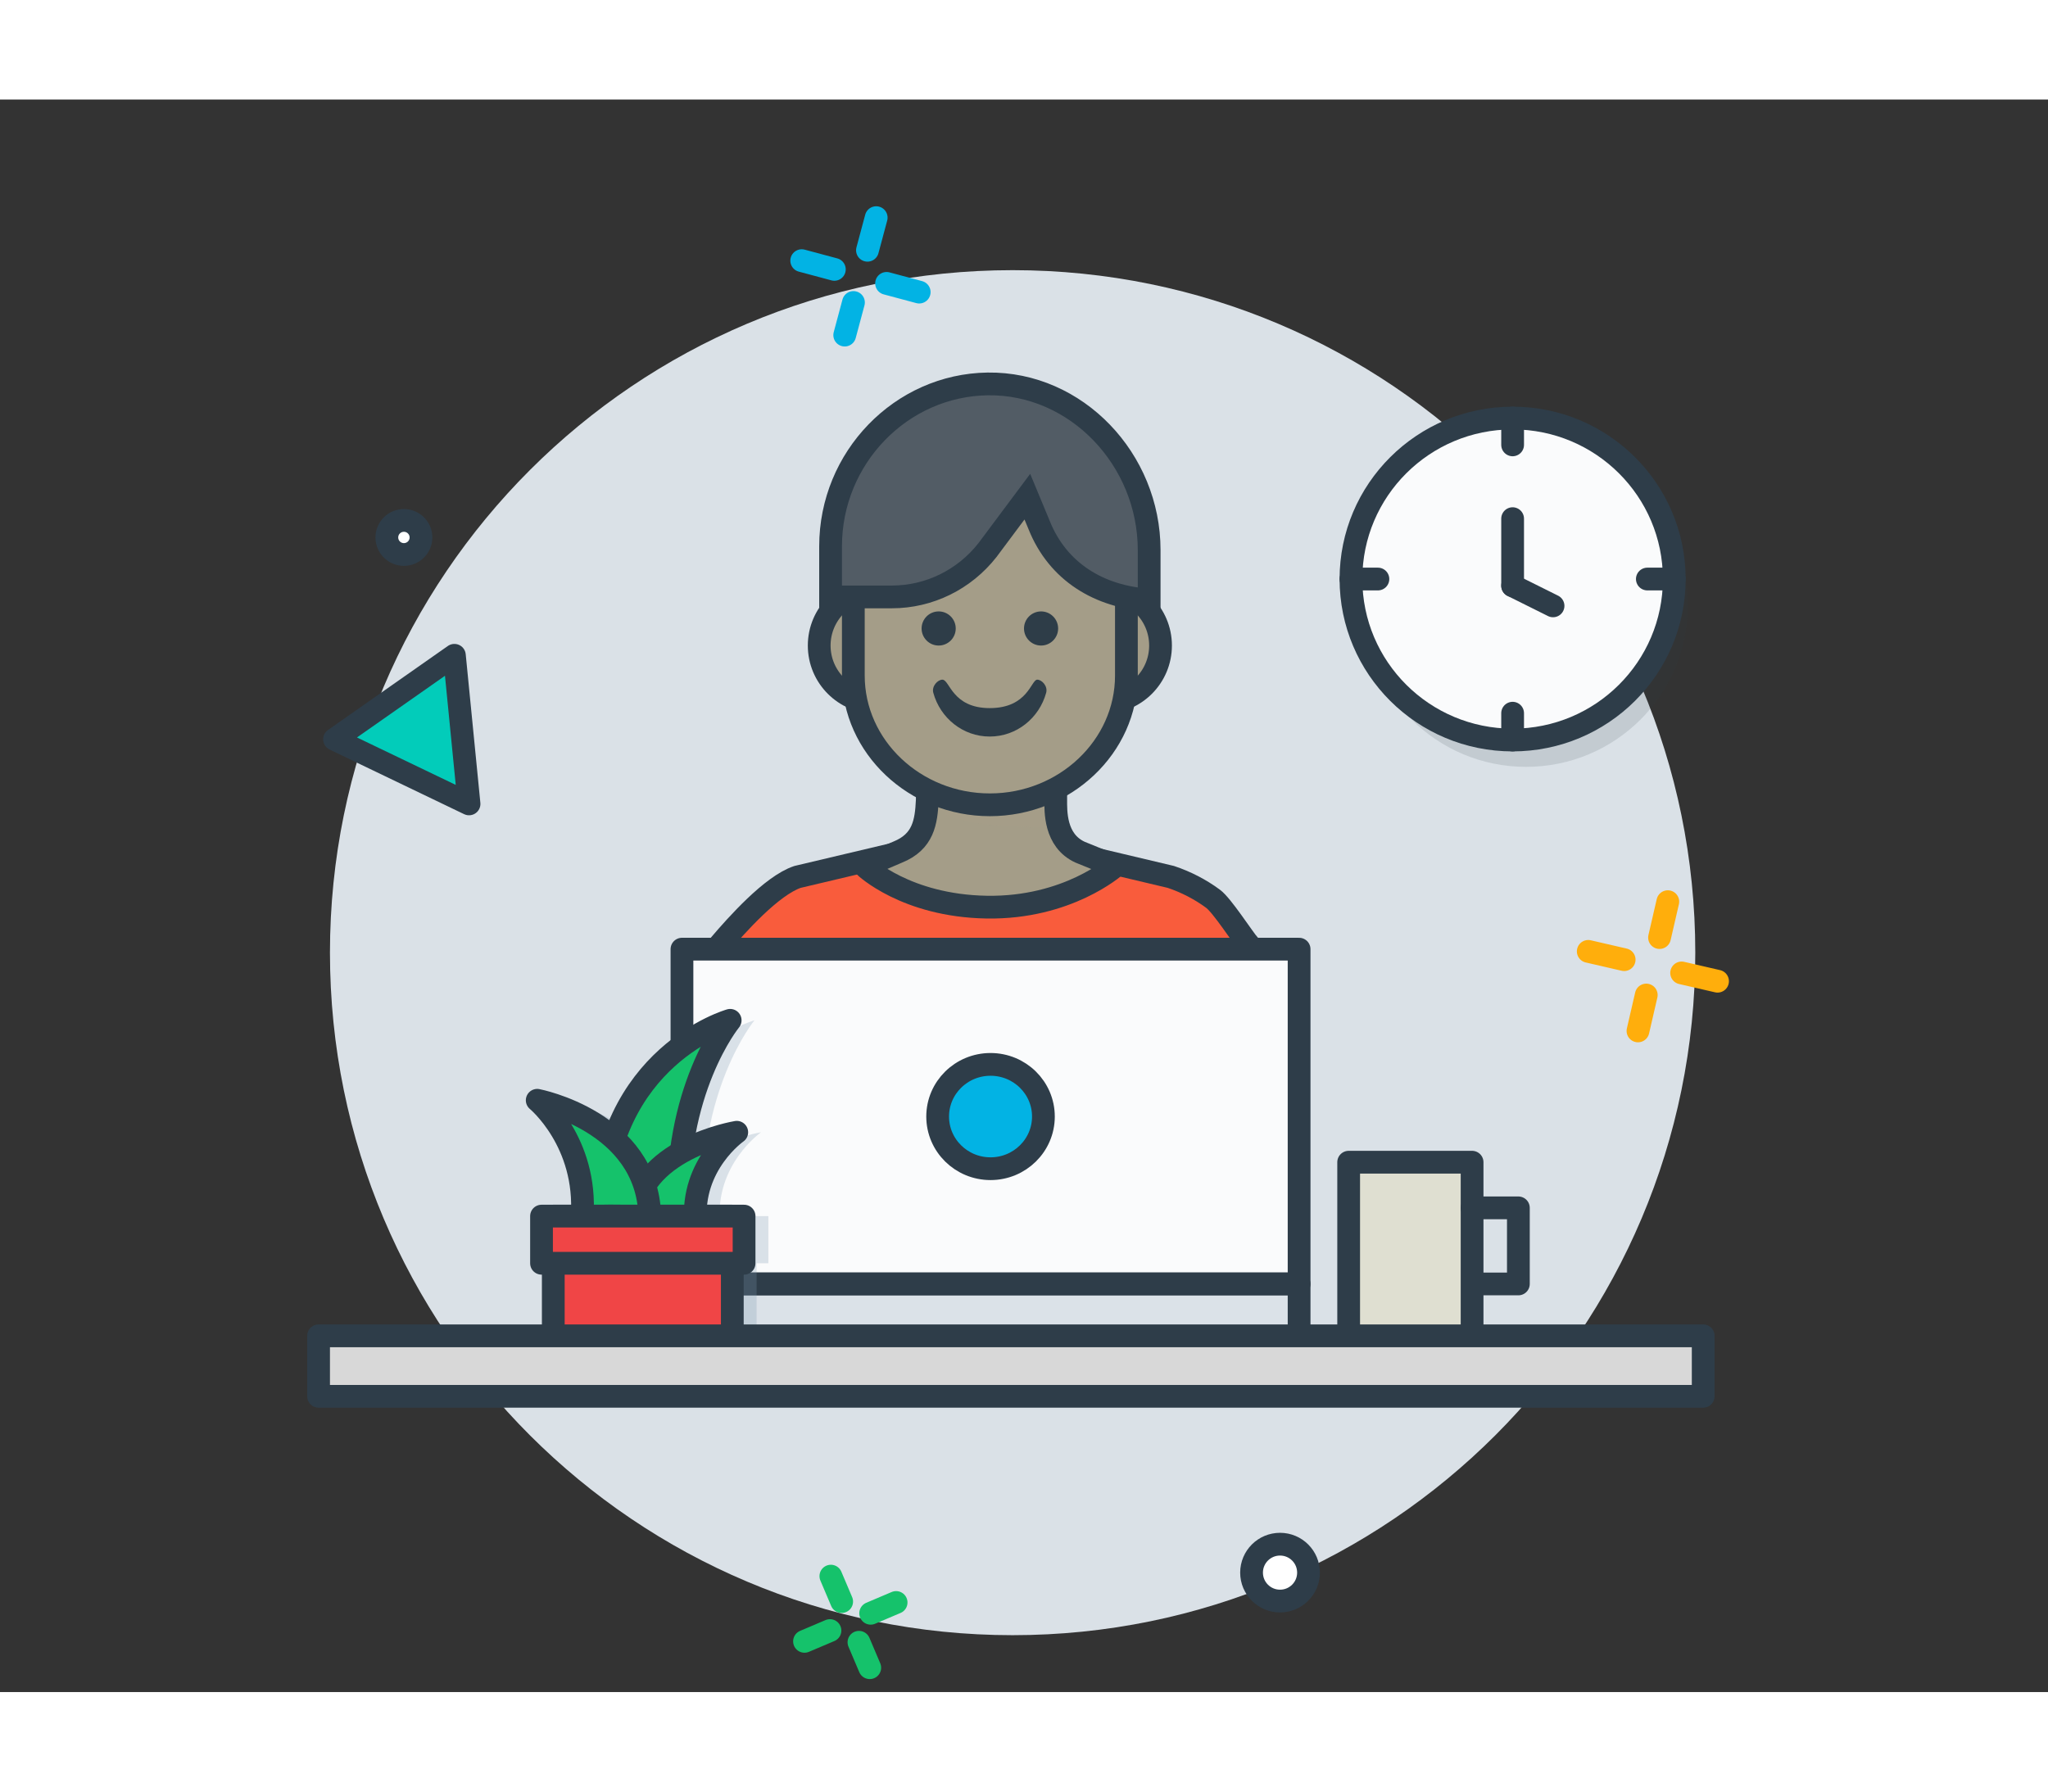 <?xml version="1.0" encoding="UTF-8" standalone="no"?>
<svg width="160px" height="140px" viewBox="-20 0 180 140" version="1.1" xmlns="http://www.w3.org/2000/svg" xmlns:xlink="http://www.w3.org/1999/xlink">
    <rect x="-20" y="0" width="180" height="140" fill="#333333" stroke="none"/>
    <!-- Generator: Sketch 3.6.1 (26313) - http://www.bohemiancoding.com/sketch -->
    <title>how-it-works-05</title>
    <desc>Created with Sketch.</desc>
    <defs></defs>
    <g id="Final" stroke="none" stroke-width="1" fill="none" fill-rule="evenodd">
        <g id="ND-Hub-Option-2-Copy-2" transform="translate(-1149, -860)">
            <g id="Commitment" transform="translate(1157, 869)">
                <path d="M61,126 C94.137,126 121,99.137 121,66 C121,32.863 94.137,6 61,6 C27.863,6 1,32.863 1,66 C1,99.137 27.863,126 61,126 Z" id="Bg" fill="#DAE1E7"></path>
                <g id="Main" transform="translate(0, 15)">
                    <g id="Avatar" transform="translate(35.227, 0.935)">
                        <g id="Group-6" transform="translate(0, 41.213)" stroke="#2E3D49" stroke-width="2" fill="#F95C3C">
                            <path d="M23.322,14.508 C14.691,14.508 5.786,13.419 0,8.191 C1.514,6.423 4.585,2.959 6.867,2.193 L15.418,0.169 L31.145,0.169 L39.682,2.193 C41.027,2.644 42.277,3.293 43.384,4.11 C44.178,4.688 45.966,7.484 46.597,8.23 C40.818,13.438 31.934,14.508 23.322,14.508 Z" id="Fill-34"></path>
                        </g>
                        <g id="Face" transform="translate(8.773, 0.065)">
                            <path d="M9.5,36.557 L9.5,34 L20.789,34 L20.789,36.514 C20.789,37.543 20.694,40.136 22.924,41.164 C23.114,41.251 26,42.407 26,42.407 C26,42.407 21.847,46.115 14.725,45.997 C7.603,45.879 4,42.407 4,42.407 C4,42.407 6.579,41.289 6.889,41.164 C9.153,40.25 9.41,38.531 9.5,36.557 Z" id="Fill-48" stroke="#2E3D49" stroke-width="2" fill="#A49D88"></path>
                            <path d="M19.3,35.235 C19.185,36.372 19.535,38.398 19.905,39 C19.074,39.006 16.197,38.922 14.279,38.681 C12.11,38.408 11.009,37.824 11.009,37.824 C11.009,37.824 10.947,38.08 11.15,37.154 C11.287,36.528 11.284,36.032 11.275,35.553 C12.694,35.541 19.319,34.565 19.3,35.235 Z" id="Shadow" fill="#A49D88" opacity="0.371" style="mix-blend-mode: multiply;"></path>
                            <g>
                                <g id="Group-8" transform="translate(0, 18)" stroke="#2E3D49" stroke-width="2" fill="#A49D88">
                                    <path d="M0,5 C0,2.238 2.238,0 5,0 C7.762,0 10,2.238 10,5 C10,7.762 7.762,10 5,10 C2.238,10 0,7.762 0,5 L0,5 Z" id="Stroke-42" stroke-linecap="round" stroke-linejoin="round"></path>
                                    <path d="M20,5 C20,2.238 22.238,0 25,0 C27.762,0 30,2.238 30,5 C30,7.762 27.762,10 25,10 C22.238,10 20,7.762 20,5" id="Fill-44"></path>
                                </g>
                                <path d="M3,25.644 L3,12.356 C3,6.11 8.4,1 15,1 C21.6,1 27,6.11 27,12.356 L27,25.644 C27,31.89 21.6,37 15,37 C8.4,37 3,31.89 3,25.644 Z" id="Fill-54" stroke="#2E3D49" stroke-width="2" fill="#A49D88"></path>
                                <path d="M29,14.608 C29,6.648 22.614,-0.107 14.809,0.001 C7.196,0.106 1,6.49 1,14.278 L1,18.725 L6.392,18.725 C9.659,18.725 12.749,17.21 14.789,14.609 L18.294,9.913 L19.328,12.404 C20.977,16.534 24.628,18.725 29,19 L29,14.608 Z" id="Fill-58" stroke="#2E3D49" stroke-width="2" fill="#525C65"></path>
                                <path d="M9,21.5 C9,20.672 9.671,20 10.5,20 C11.329,20 12,20.672 12,21.5 C12,22.328 11.329,23 10.5,23 C9.671,23 9,22.328 9,21.5" id="Fill-62" fill="#2E3D48"></path>
                                <path d="M18,21.5 C18,20.672 18.672,20 19.5,20 C20.328,20 21,20.672 21,21.5 C21,22.328 20.328,23 19.5,23 C18.672,23 18,22.328 18,21.5" id="Fill-64" fill="#2E3D48"></path>
                                <path d="M14.988,28.5 C11.676,28.5 11.474,26 10.828,26 C10.42,26 9.869,26.572 10.028,27.152 C10.638,29.373 12.625,31 14.988,31 C17.351,31 19.339,29.373 19.948,27.152 C20.108,26.572 19.573,26 19.163,26 C18.621,26 18.352,28.5 14.988,28.5 Z" id="Fill-66" fill="#2E3D48"></path>
                            </g>
                        </g>
                    </g>
                    <g id="Comp" transform="translate(31.896, 50.657)">
                        <path d="M0.042,34.815 L54.283,34.815 L54.283,0.034 L0.042,0.034 L0.042,34.815 Z" id="Fill-23" fill="#FAFBFC"></path>
                        <path d="M0.042,34.815 L54.283,34.815 L54.283,29.464 L0.042,29.464 L0.042,34.815 Z" id="Fill-23" fill="#DBE2E8"></path>
                        <path d="M0.042,29.464 L54.283,29.464 L54.283,0.034 L0.042,0.034 L0.042,29.464 Z" id="Stroke-25" stroke="#2E3D49" stroke-width="2" stroke-linecap="round" stroke-linejoin="round"></path>
                        <path d="M0.042,34.815 L54.283,34.815 L54.283,29.464 L0.042,29.464 L0.042,34.815 Z" id="Stroke-26" stroke="#2E3D49" stroke-width="2" stroke-linecap="round" stroke-linejoin="round"></path>
                        <path d="M29.874,14.749 C29.874,16.227 28.66,17.425 27.162,17.425 C25.665,17.425 24.45,16.227 24.45,14.749 C24.45,13.272 25.665,12.074 27.162,12.074 C28.66,12.074 29.874,13.272 29.874,14.749" id="Fill-27" fill="#FFFFFF"></path>
                        <path d="M31.81,14.749 C31.81,17.281 29.729,19.334 27.162,19.334 C24.596,19.334 22.515,17.281 22.515,14.749 C22.515,12.217 24.596,10.164 27.162,10.164 C29.729,10.164 31.81,12.217 31.81,14.749 L31.81,14.749 Z" id="Stroke-28" stroke="#2E3D49" stroke-width="2" stroke-linecap="round" stroke-linejoin="round" fill="#02B3E4"></path>
                    </g>
                    <g id="Mug" transform="translate(89.67, 68.734)">
                        <path d="M0.865,16.739 L11.713,16.739 L11.713,0.686 L0.865,0.686 L0.865,16.739 Z" id="Fill-30" fill="#DFDFD1"></path>
                        <path d="M0.865,16.739 L11.713,16.739 L11.713,0.686 L0.865,0.686 L0.865,16.739 Z" id="Stroke-31" stroke="#2E3D49" stroke-width="2" stroke-linecap="round" stroke-linejoin="round"></path>
                        <path d="M11.713,4.699 L15.781,4.699 L15.781,11.388 L11.86,11.388" id="Stroke-32" stroke="#2E3D49" stroke-width="2" stroke-linecap="round" stroke-linejoin="round"></path>
                    </g>
                    <g id="Plant" transform="translate(19.215, 56.909)">
                        <g id="Shadow" transform="translate(2.135, 0)" opacity="0.258">
                            <path d="M5.653,17.141 C5.938,3.158 16.96,0.038 16.96,0.038 C16.96,0.038 11.904,6.192 12.45,17.305 C7.879,17.025 7.521,17.44 5.653,17.141 Z" id="Path-175-Copy-2" fill="#7D97AD" style="mix-blend-mode: multiply;"></path>
                            <path d="M8.48,17.742 C8.708,11.313 17.539,9.879 17.539,9.879 C17.539,9.879 13.488,12.708 13.926,17.817 C10.263,17.689 9.977,17.879 8.48,17.742 Z" id="Path-175" fill="#7D97AD" style="mix-blend-mode: multiply;"></path>
                            <path d="M-9.23705556e-14,17.208 C0.249,8.917 9.893,7.067 9.893,7.067 C9.893,7.067 5.469,10.716 5.947,17.305 C1.948,17.139 1.634,17.385 -9.23705556e-14,17.208 Z" id="Path-175-Copy" fill="#7D97AD" style="mix-blend-mode: multiply;" transform="translate(4.947, 12.186) scale(-1, 1) translate(-4.947, -12.186) "></path>
                            <path d="M1.413,27.951 L17.148,27.951 L17.148,17.25 L1.413,17.25 L1.413,27.951 Z" id="Fill-33-Copy" fill="#7D97AD" style="mix-blend-mode: multiply;"></path>
                            <path d="M1.413,27.951 L17.148,27.951 L17.148,17.25 L1.413,17.25 L1.413,27.951 Z" id="Stroke-37-Copy" style="mix-blend-mode: multiply;"></path>
                            <path d="M0.38,21.395 L18.182,21.395 L18.182,17.25 L0.38,17.25 L0.38,21.395 Z" id="Stroke-37-Copy" fill="#7D97AD" style="mix-blend-mode: multiply;"></path>
                        </g>
                        <g>
                            <path d="M5.653,17.141 C5.938,3.158 16.96,0.038 16.96,0.038 C16.96,0.038 11.904,6.192 12.45,17.305 C7.879,17.025 7.521,17.44 5.653,17.141 Z" id="Path-175-Copy-2" stroke="#2E3D49" stroke-width="2" stroke-linejoin="round" fill="#15C26B"></path>
                            <path d="M8.48,17.742 C8.708,11.313 17.539,9.879 17.539,9.879 C17.539,9.879 13.488,12.708 13.926,17.817 C10.263,17.689 9.977,17.879 8.48,17.742 Z" id="Path-175" stroke="#2E3D49" stroke-width="2" stroke-linejoin="round" fill="#15C26B"></path>
                            <path d="M-8.52651283e-14,17.208 C0.249,8.917 9.893,7.067 9.893,7.067 C9.893,7.067 5.469,10.716 5.947,17.305 C1.948,17.139 1.634,17.385 -8.52651283e-14,17.208 Z" id="Path-175-Copy" stroke="#2E3D49" stroke-width="2" stroke-linejoin="round" fill="#15C26B" transform="translate(4.947, 12.186) scale(-1, 1) translate(-4.947, -12.186) "></path>
                            <path d="M1.413,27.951 L17.148,27.951 L17.148,17.25 L1.413,17.25 L1.413,27.951 Z" id="Fill-33-Copy" fill="#F04546"></path>
                            <path d="M1.413,27.951 L17.148,27.951 L17.148,17.25 L1.413,17.25 L1.413,27.951 Z" id="Stroke-37-Copy" stroke="#2E3D49" stroke-width="2" stroke-linecap="round" stroke-linejoin="round"></path>
                            <path d="M0.38,21.395 L18.182,21.395 L18.182,17.25 L0.38,17.25 L0.38,21.395 Z" id="Stroke-37-Copy" stroke="#2E3D49" stroke-width="2" stroke-linecap="round" stroke-linejoin="round" fill="#F04546"></path>
                        </g>
                    </g>
                    <rect id="Desk" stroke="#2E3D49" stroke-width="2" stroke-linecap="round" stroke-linejoin="round" fill="#D8D8D8" x="0" y="84.683" width="121.695" height="5.317"></rect>
                    <g id="Clock" transform="translate(90.737, 4)">
                        <ellipse id="Oval-17-Copy" fill="#2E3D49" opacity="0.135" style="mix-blend-mode: multiply;" cx="15.392" cy="16.512" rx="14.208" ry="14.153"></ellipse>
                        <ellipse id="Oval-17" stroke="#2E3D49" stroke-width="2" fill="#FAFBFC" cx="14.208" cy="14.153" rx="14.208" ry="14.153"></ellipse>
                        <path d="M14.208,8.845 L14.208,14.742" id="Line" stroke="#2E3D49" stroke-width="2" stroke-linecap="round" stroke-linejoin="round"></path>
                        <path d="M14.208,0 L14.208,2.359" id="Line-Copy-5" stroke="#2E3D49" stroke-width="2" stroke-linecap="round" stroke-linejoin="round"></path>
                        <path d="M28.417,14.153 L26.049,14.153" id="Line-Copy-7" stroke="#2E3D49" stroke-width="2" stroke-linecap="round" stroke-linejoin="round"></path>
                        <path d="M2.368,14.153 L0,14.153" id="Line-Copy-8" stroke="#2E3D49" stroke-width="2" stroke-linecap="round" stroke-linejoin="round"></path>
                        <path d="M14.208,25.947 L14.208,28.305" id="Line-Copy-6" stroke="#2E3D49" stroke-width="2" stroke-linecap="round" stroke-linejoin="round"></path>
                        <path d="M17.761,16.512 L14.208,14.742" id="Line-Copy-4" stroke="#2E3D49" stroke-width="2" stroke-linecap="round" stroke-linejoin="round"></path>
                    </g>
                </g>
                <g id="Elements" transform="translate(1, 0)" stroke-width="2">
                    <path d="M12.224,52.922 L0.403,47.242 L10.936,39.858 L12.224,52.922 L12.224,52.922 Z" id="Triangle-3" stroke="#2E3D49" stroke-linecap="round" stroke-linejoin="round" fill="#02CCBA"></path>
                    <ellipse id="Oval-376-Copy" stroke="#2E3D49" fill="#FFFFFF" cx="83.503" cy="120.5" rx="2.503" ry="2.5"></ellipse>
                    <ellipse id="Oval-376-Copy-2" stroke="#2E3D49" fill="#FFFFFF" cx="6.5" cy="29.498" rx="1.5" ry="1.498"></ellipse>
                    <g id="Spark" transform="translate(46.736, 6.736) rotate(15) translate(-46.736, -6.736) translate(41.236, 1.236)" stroke="#02B3E4" stroke-linecap="round" stroke-linejoin="round">
                        <path d="M5.345,4.05675493e-13 L5.345,2.969" id="Line"></path>
                        <path d="M5.345,7.721 L5.345,10.69" id="Line-Copy-3"></path>
                        <path d="M10.69,5.345 L7.721,5.345" id="Line-Copy"></path>
                        <path d="M2.969,5.345 L8.19344592e-14,5.345" id="Line-Copy-2"></path>
                    </g>
                    <g id="Spark-Copy" transform="translate(45.901, 124.901) rotate(-23) translate(-45.901, -124.901) translate(41.401, 120.401)" stroke="#15C26B" stroke-linecap="round" stroke-linejoin="round">
                        <path d="M4.373,5.7620575e-13 L4.373,2.43" id="Line"></path>
                        <path d="M4.373,6.317 L4.373,8.746" id="Line-Copy-3"></path>
                        <path d="M8.746,4.373 L6.317,4.373" id="Line-Copy"></path>
                        <path d="M2.43,4.373 L5.70876679e-13,4.373" id="Line-Copy-2"></path>
                    </g>
                    <g id="Spark-Copy-2" transform="translate(116.217, 67.512) rotate(13) translate(-116.217, -67.512) translate(110.217, 61.012)" stroke="#FFAE0C" stroke-linecap="round" stroke-linejoin="round">
                        <path d="M5.985,0.35 L5.985,3.589" id="Line"></path>
                        <path d="M5.985,8.772 L5.985,12.012" id="Line-Copy-3"></path>
                        <path d="M11.816,6.181 L8.576,6.181" id="Line-Copy"></path>
                        <path d="M3.393,6.181 L0.154,6.181" id="Line-Copy-2"></path>
                    </g>
                </g>
            </g>
        </g>
    </g>
</svg>
